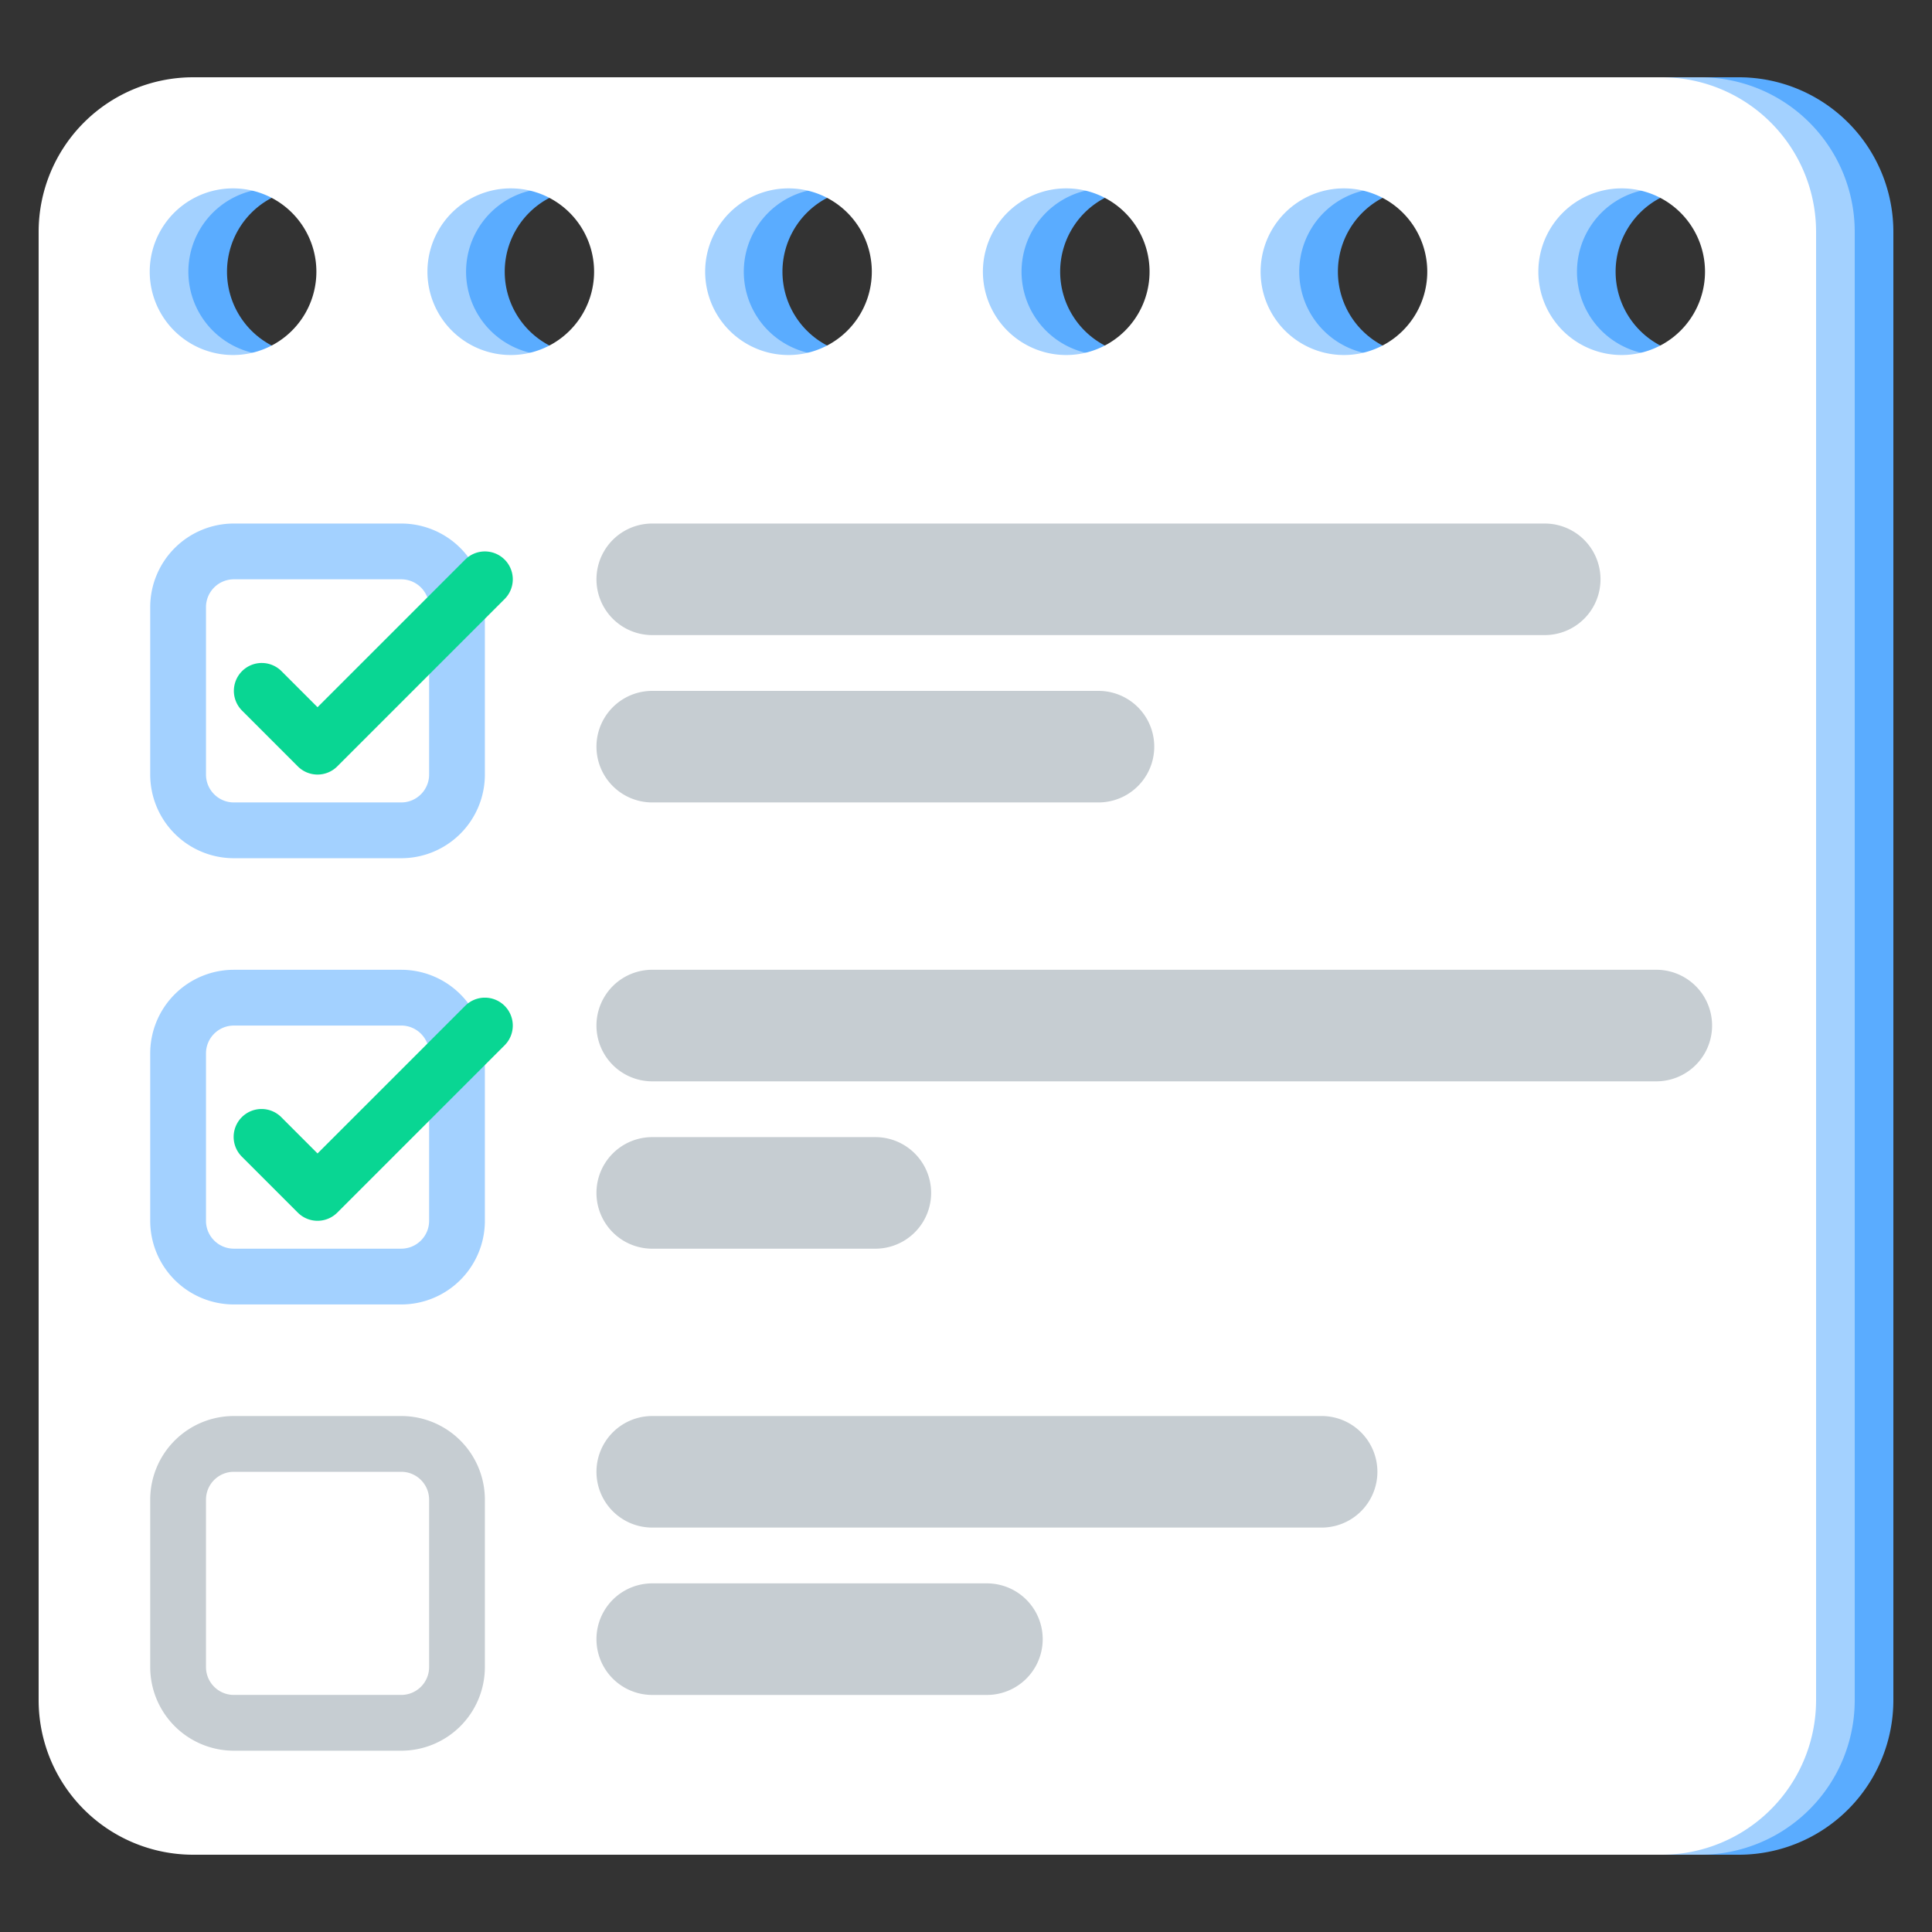 <svg width="100" height="100" fill="none" xmlns="http://www.w3.org/2000/svg"><rect width="100%" height="100%" fill="#333333" stroke="none"/><path d="M14 4a8 8 0 00-8 8v76a8 8 0 008 8h76a8 8 0 008-8V12a8 8 0 00-8-8H14zm2.063 5.75a4.313 4.313 0 110 8.626 4.313 4.313 0 010-8.626zm14.375 0a4.313 4.313 0 110 8.626 4.313 4.313 0 010-8.626zm14.375 0a4.313 4.313 0 110 8.626 4.313 4.313 0 010-8.626zm14.374 0a4.313 4.313 0 110 8.626 4.313 4.313 0 010-8.626zm14.376 0a4.313 4.313 0 110 8.626 4.313 4.313 0 010-8.626zm14.374 0a4.313 4.313 0 110 8.626 4.313 4.313 0 010-8.626z" fill="#5AACFF"/><path d="M12 4a8 8 0 00-8 8v76a8 8 0 008 8h76a8 8 0 008-8V12a8 8 0 00-8-8H12zm2.063 5.75a4.313 4.313 0 110 8.626 4.313 4.313 0 010-8.626zm14.374 0a4.313 4.313 0 110 8.626 4.313 4.313 0 010-8.626zm14.375 0a4.313 4.313 0 110 8.626 4.313 4.313 0 010-8.626zm14.376 0a4.313 4.313 0 110 8.626 4.313 4.313 0 010-8.626zm14.374 0a4.313 4.313 0 110 8.626 4.313 4.313 0 010-8.626zm14.376 0a4.313 4.313 0 110 8.626 4.313 4.313 0 010-8.626z" fill="#A3D1FF"/><path d="M10 4a8 8 0 00-8 8v76a8 8 0 008 8h76a8 8 0 008-8V12a8 8 0 00-8-8H10zm2.063 5.75a4.313 4.313 0 110 8.626 4.313 4.313 0 010-8.626zm14.374 0a4.313 4.313 0 110 8.626 4.313 4.313 0 010-8.626zm14.375 0a4.313 4.313 0 110 8.626 4.313 4.313 0 010-8.626zm14.376 0a4.313 4.313 0 110 8.626 4.313 4.313 0 010-8.626zm14.374 0a4.313 4.313 0 110 8.626 4.313 4.313 0 010-8.626zm14.376 0a4.313 4.313 0 110 8.626 4.313 4.313 0 010-8.626z" fill="#fff"/><path fill-rule="evenodd" clip-rule="evenodd" d="M12.105 29.985c-.797 0-1.443.646-1.443 1.444v8.661c0 .797.646 1.444 1.443 1.444h8.662c.797 0 1.444-.647 1.444-1.444v-8.662c0-.797-.647-1.443-1.444-1.443h-8.662zm-4.33 1.444a4.33 4.33 0 014.33-4.331h8.662a4.33 4.33 0 014.33 4.33v8.662a4.33 4.33 0 01-4.33 4.331h-8.662a4.33 4.33 0 01-4.33-4.33v-8.663z" fill="#A3D1FF"/><path d="M79.955 27.098H33.76a2.887 2.887 0 000 5.774h46.195a2.887 2.887 0 000-5.774zm5.775 23.097H33.76a2.887 2.887 0 000 5.775h51.97a2.887 2.887 0 100-5.775zM68.406 73.293H33.76a2.887 2.887 0 000 5.774h34.647a2.887 2.887 0 000-5.774zm-17.323 8.662H33.76a2.887 2.887 0 000 5.775h17.323a2.887 2.887 0 100-5.775zm-5.775-23.098H33.76a2.887 2.887 0 000 5.775h11.548a2.887 2.887 0 000-5.775zM56.857 35.76H33.76a2.887 2.887 0 000 5.774h23.097a2.887 2.887 0 000-5.774z" fill="#C6CDD2"/><path fill-rule="evenodd" clip-rule="evenodd" d="M12.105 76.18c-.797 0-1.443.646-1.443 1.444v8.661c0 .798.646 1.444 1.443 1.444h8.662c.797 0 1.444-.646 1.444-1.444v-8.661c0-.797-.647-1.444-1.444-1.444h-8.662zm-4.33 1.444a4.33 4.33 0 014.33-4.331h8.662a4.33 4.33 0 014.33 4.33v8.662a4.33 4.33 0 01-4.33 4.331h-8.662a4.33 4.33 0 01-4.33-4.33v-8.662z" fill="#C6CDD2"/><path fill-rule="evenodd" clip-rule="evenodd" d="M12.105 53.083c-.797 0-1.443.646-1.443 1.443v8.662c0 .797.646 1.443 1.443 1.443h8.662c.797 0 1.444-.646 1.444-1.443v-8.662c0-.797-.647-1.444-1.444-1.444h-8.662zm-4.33 1.443a4.33 4.33 0 014.33-4.33h8.662a4.33 4.33 0 014.33 4.33v8.662a4.33 4.33 0 01-4.33 4.33h-8.662a4.33 4.33 0 01-4.33-4.33v-8.662z" fill="#A3D1FF"/><path fill-rule="evenodd" clip-rule="evenodd" d="M26.119 28.964a1.444 1.444 0 010 2.042l-8.662 8.662a1.444 1.444 0 01-2.042 0l-2.887-2.888a1.443 1.443 0 112.042-2.041l1.866 1.866 7.641-7.64a1.444 1.444 0 012.042 0zm0 23.098a1.444 1.444 0 010 2.042l-8.662 8.661a1.444 1.444 0 01-2.042 0l-2.887-2.887a1.444 1.444 0 112.042-2.042l1.866 1.867 7.641-7.641a1.443 1.443 0 012.042 0z" fill="#09D693"/></svg>